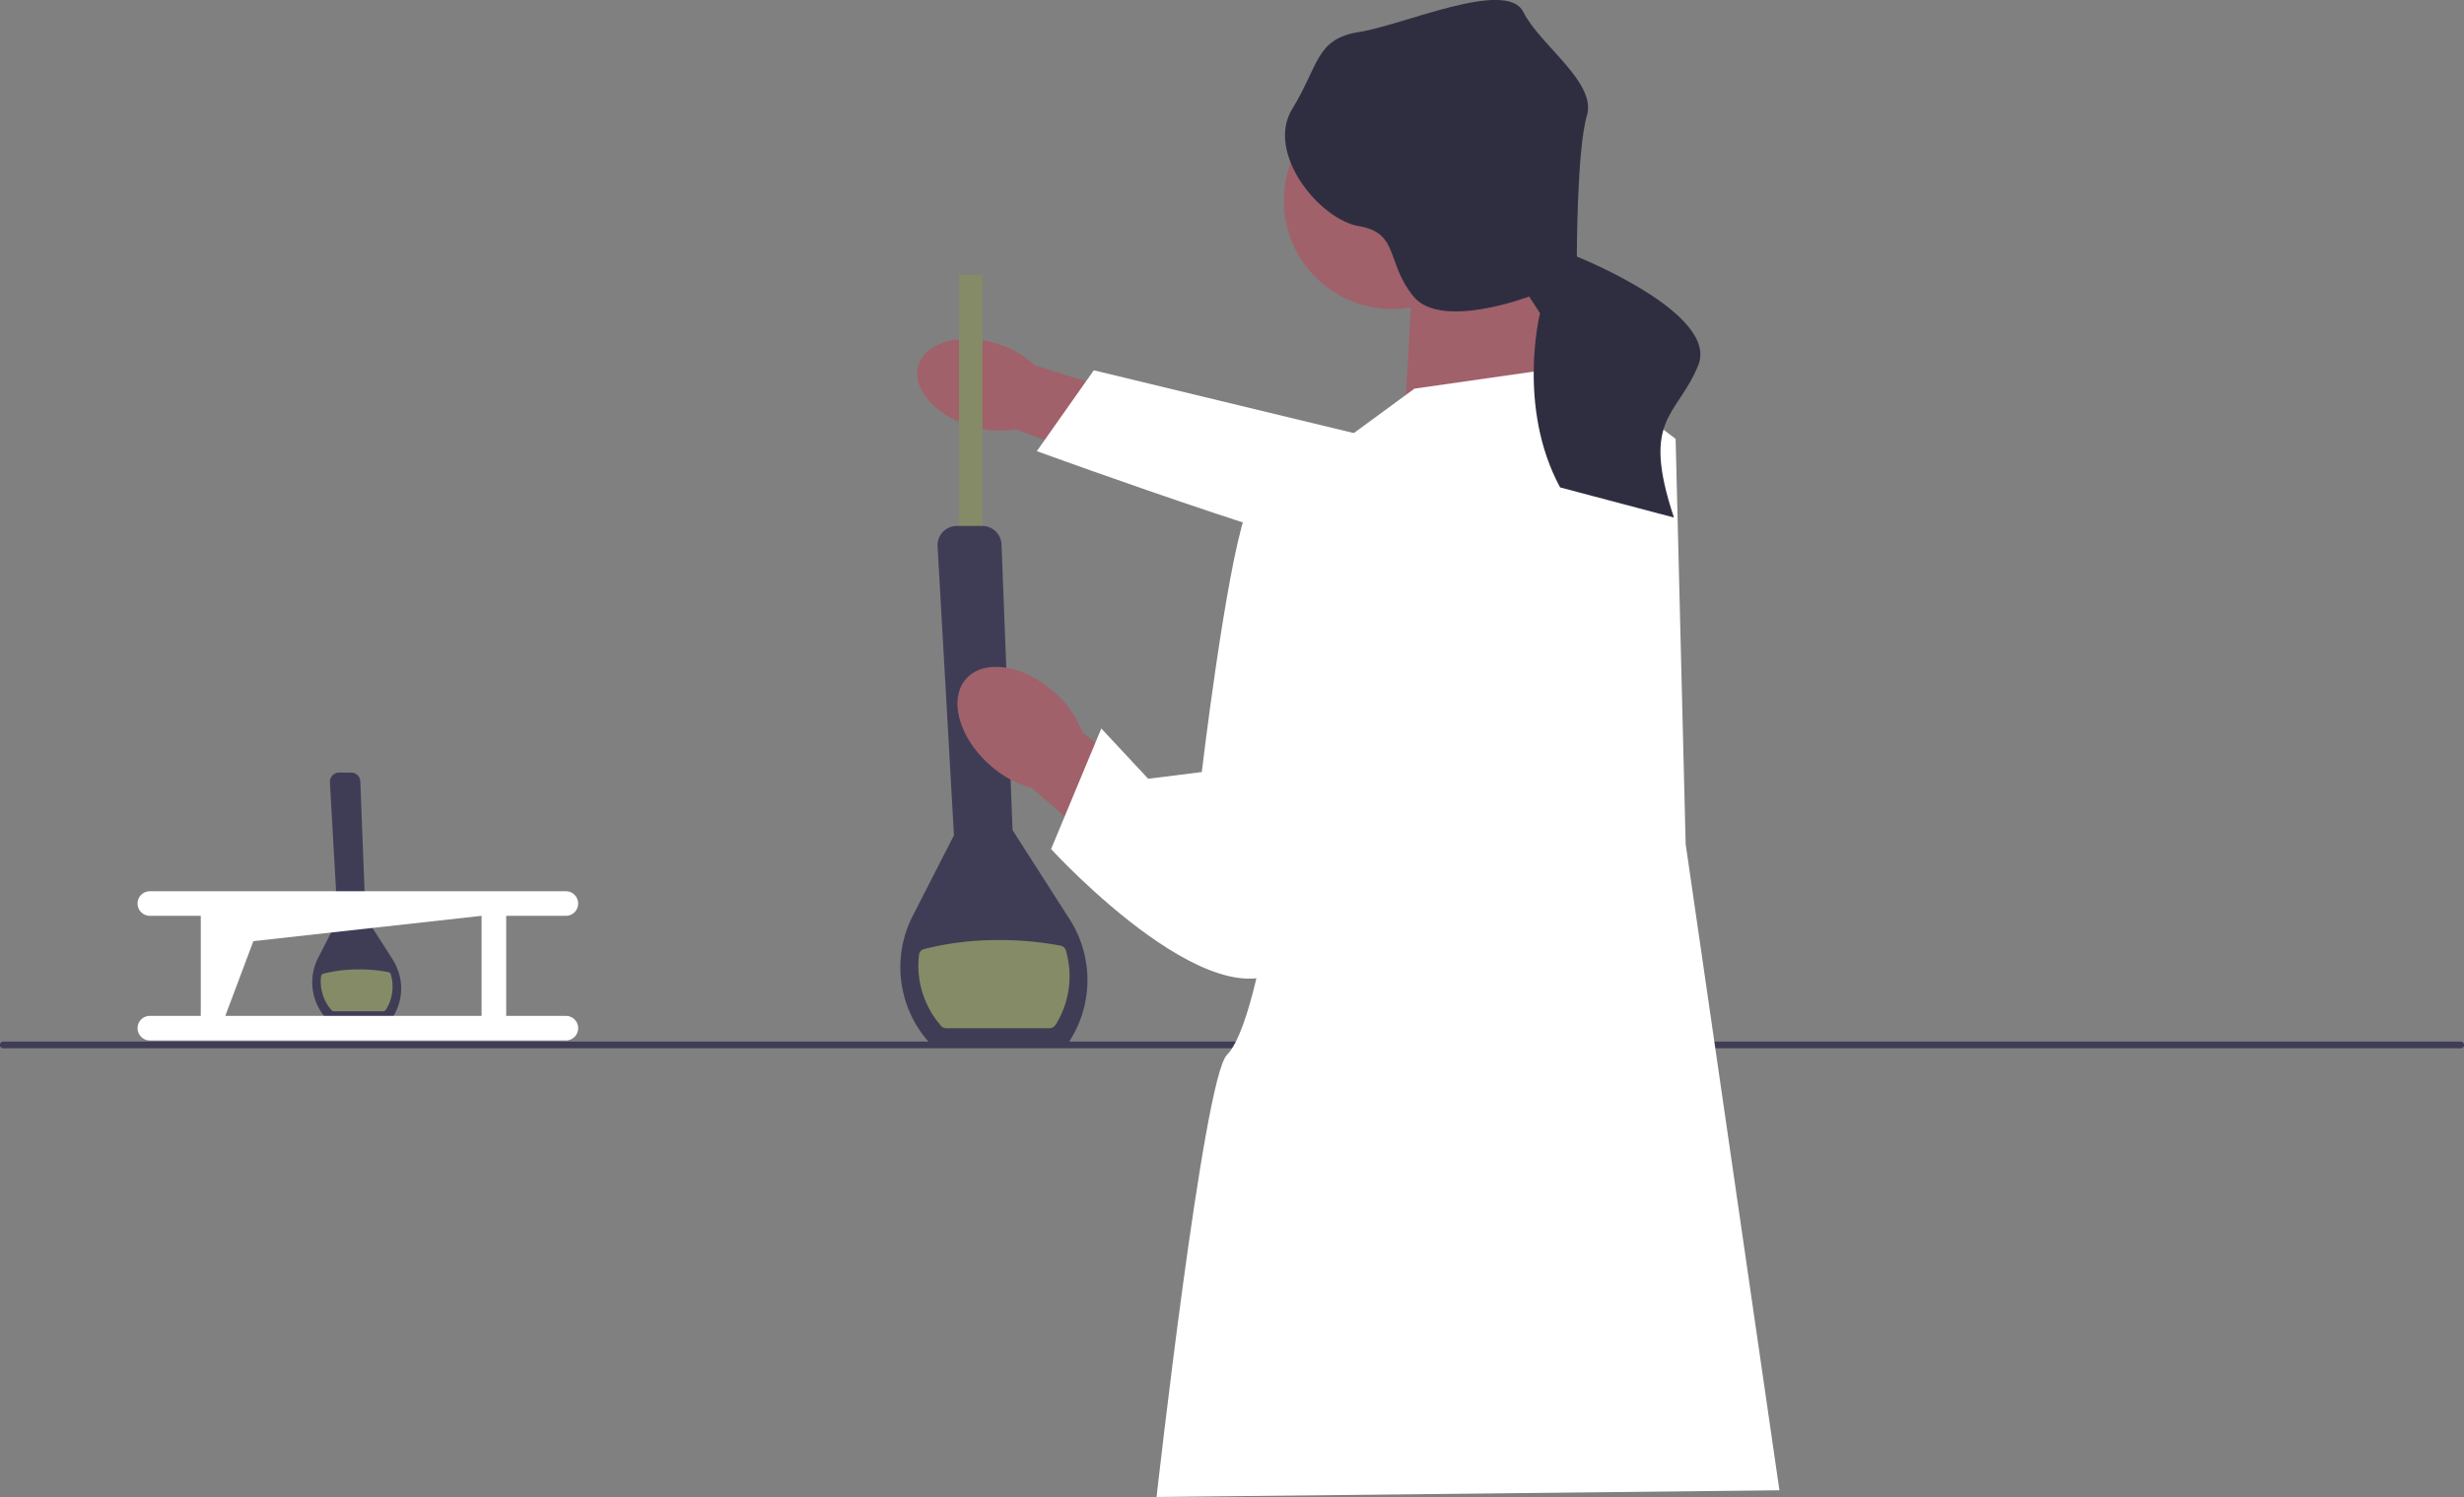 <svg id="undraw_scientist_ft0o" xmlns="http://www.w3.org/2000/svg" width="374.918" height="227.798" viewBox="0 0 374.918 227.798">
  <rect x="0" y="0" width="374.918" height="227.798" fill="#808080" stroke="none"/>
  <path id="Path_9980" data-name="Path 9980" d="M374.408,312.085H.51a.51.51,0,1,1,0-1.019h373.9a.51.51,0,1,1,0,1.019Z" transform="translate(0 -152.566)" fill="#3f3d56"/>
  <g id="Group_1014" data-name="Group 1014" transform="translate(38)">
    <path id="uuid-4d78f6fa-6618-4aff-a06a-080a1d9c45db-175" d="M207.547,114.532c-5.478-1.641-9.075-5.8-8.03-9.284s6.334-4.983,11.811-3.343a14.34,14.34,0,0,1,5.88,3.332l23.128,7.241-3.628,10.782-22.415-8.285a14.278,14.278,0,0,1-6.746-.448h0Z" transform="translate(-97.768 -49.654)" fill="#a0616a"/>
    <path id="Path_9981" data-name="Path 9981" d="M327.654,121.954l.28,19.041s-23.938-.316-32.315.341-60.579-18.445-60.579-18.445l8.672-12.3L301.3,124.5l26.353-2.548h0Z" transform="translate(-115.279 -54.242)" fill="#fff"/>
    <rect id="Rectangle_1089" data-name="Rectangle 1089" width="3.567" height="48.406" transform="translate(107.92 41.816)" fill="#858b67"/>
    <path id="Path_9982" data-name="Path 9982" d="M219.655,236.049H199.024l-.076-.082a17.144,17.144,0,0,1-2.782-19.546l6.278-12.275-2.492-43.973a2.936,2.936,0,0,1,2.935-3.1h3.857a2.931,2.931,0,0,1,2.94,2.823l1.676,43.464,8.693,13.574a17.158,17.158,0,0,1,.061,18.4h0l-.459.718h0v-.005Z" transform="translate(-95.293 -77.039)" fill="#3f3d56"/>
    <path id="Path_9983" data-name="Path 9983" d="M220.515,293.663h0a1.069,1.069,0,0,1-.9.494h-15.7a1.069,1.069,0,0,1-.795-.352,13.9,13.9,0,0,1-3.358-10.818,1.039,1.039,0,0,1,.774-.876,45.8,45.8,0,0,1,11.5-1.366,48.638,48.638,0,0,1,9.263.856,1.043,1.043,0,0,1,.805.724,13.881,13.881,0,0,1-1.58,11.337Z" transform="translate(-97.926 -137.695)" fill="#858b67"/>
    <path id="Path_9984" data-name="Path 9984" d="M366.2,76.632l3.057,20.891L344.8,100.071l1.529-27.006Z" transform="translate(-169.111 -35.836)" fill="#a0616a"/>
    <circle id="Ellipse_69" data-name="Ellipse 69" cx="16.494" cy="16.494" r="16.494" transform="translate(157.344 14.031)" fill="#a0616a"/>
    <path id="uuid-01223ad5-4ac1-4a04-9d1d-d35e7b8f8b6b-176" d="M226.1,203.044c-4.667-4.188-10.67-5.131-13.411-2.1s-1.182,8.876,3.485,13.065a15.375,15.375,0,0,0,6.512,3.572l20,17.492,8.249-9.737-20.59-16.208a15.281,15.281,0,0,0-4.244-6.079h0Z" transform="translate(-103.652 -97.684)" fill="#a0616a"/>
    <path id="Path_9985" data-name="Path 9985" d="M310.034,112.633,335,109.066l14.777,11.21,1.529,61.654,14.267,98.341L270.8,281.29s7.134-63.692,10.7-67.259,6.114-19.872,6.114-19.872l7.134-70.316Z" transform="translate(-132.818 -53.492)" fill="#fff"/>
    <path id="Path_9986" data-name="Path 9986" d="M285.158,137.534s-13.248-1.019-16.305,8.153-6.624,39.234-6.624,39.234l-8.153,1.019-7.134-7.643L239.3,196.64s27.006,29.553,37.2,16.305S285.158,137.534,285.158,137.534Z" transform="translate(-117.369 -67.438)" fill="#fff"/>
    <path id="Path_9987" data-name="Path 9987" d="M353.555,39.038s0-16.331,1.529-21.426-7.134-10.7-9.681-15.8-18.343,2.038-24.967,3.057-6.114,5.1-10.191,11.719,4.076,16.815,10.191,17.834,4.076,5.6,8.27,10.7,17.594,0,17.594,0l1.651,2.548s-3.567,14.267,3.057,26.5l17.324,4.586c-5.1-15.286.51-15.286,3.7-23.184S353.555,39.038,353.555,39.038Z" transform="translate(-151.625)" fill="#2f2e41"/>
  </g>
  <g id="Group_1015" data-name="Group 1015" transform="translate(13)">
    <path id="Path_9978" data-name="Path 9978" d="M570.411,268.269h-9.8l-.036-.036a8.155,8.155,0,0,1-1.32-9.289l2.981-5.834-1.182-20.9a1.4,1.4,0,0,1,.377-1.039,1.387,1.387,0,0,1,1.014-.438h1.834a1.394,1.394,0,0,1,1.4,1.34l.8,20.652,4.127,6.451a7.953,7.953,0,0,1,.841,1.743,8.09,8.09,0,0,1-.815,7h0l-.219.341h.005Z" transform="translate(-523.855 -113.167)" fill="#3f3d56"/>
    <path id="Path_9979" data-name="Path 9979" d="M570.815,295.646h0a.5.5,0,0,1-.428.234h-7.46a.5.5,0,0,1-.377-.168,6.6,6.6,0,0,1-1.595-5.141.5.5,0,0,1,.367-.418,21.736,21.736,0,0,1,5.462-.647,23.062,23.062,0,0,1,4.4.408.492.492,0,0,1,.382.346,6.581,6.581,0,0,1-.749,5.386Z" transform="translate(-525.105 -141.991)" fill="#858b67"/>
    <path id="Path_9988" data-name="Path 9988" d="M571.38,285.131H562.3V269.906h9.08a1.87,1.87,0,0,0,0-3.74h-63.3a1.87,1.87,0,0,0,0,3.74h7.745v15.225h-7.745a1.87,1.87,0,0,0,0,3.74h63.3a1.87,1.87,0,0,0,0-3.74Zm-51.82,0,4.27-11.373,34.725-3.852v15.225Z" transform="translate(-498.277 -130.544)" fill="#fff"/>
  </g>
</svg>

